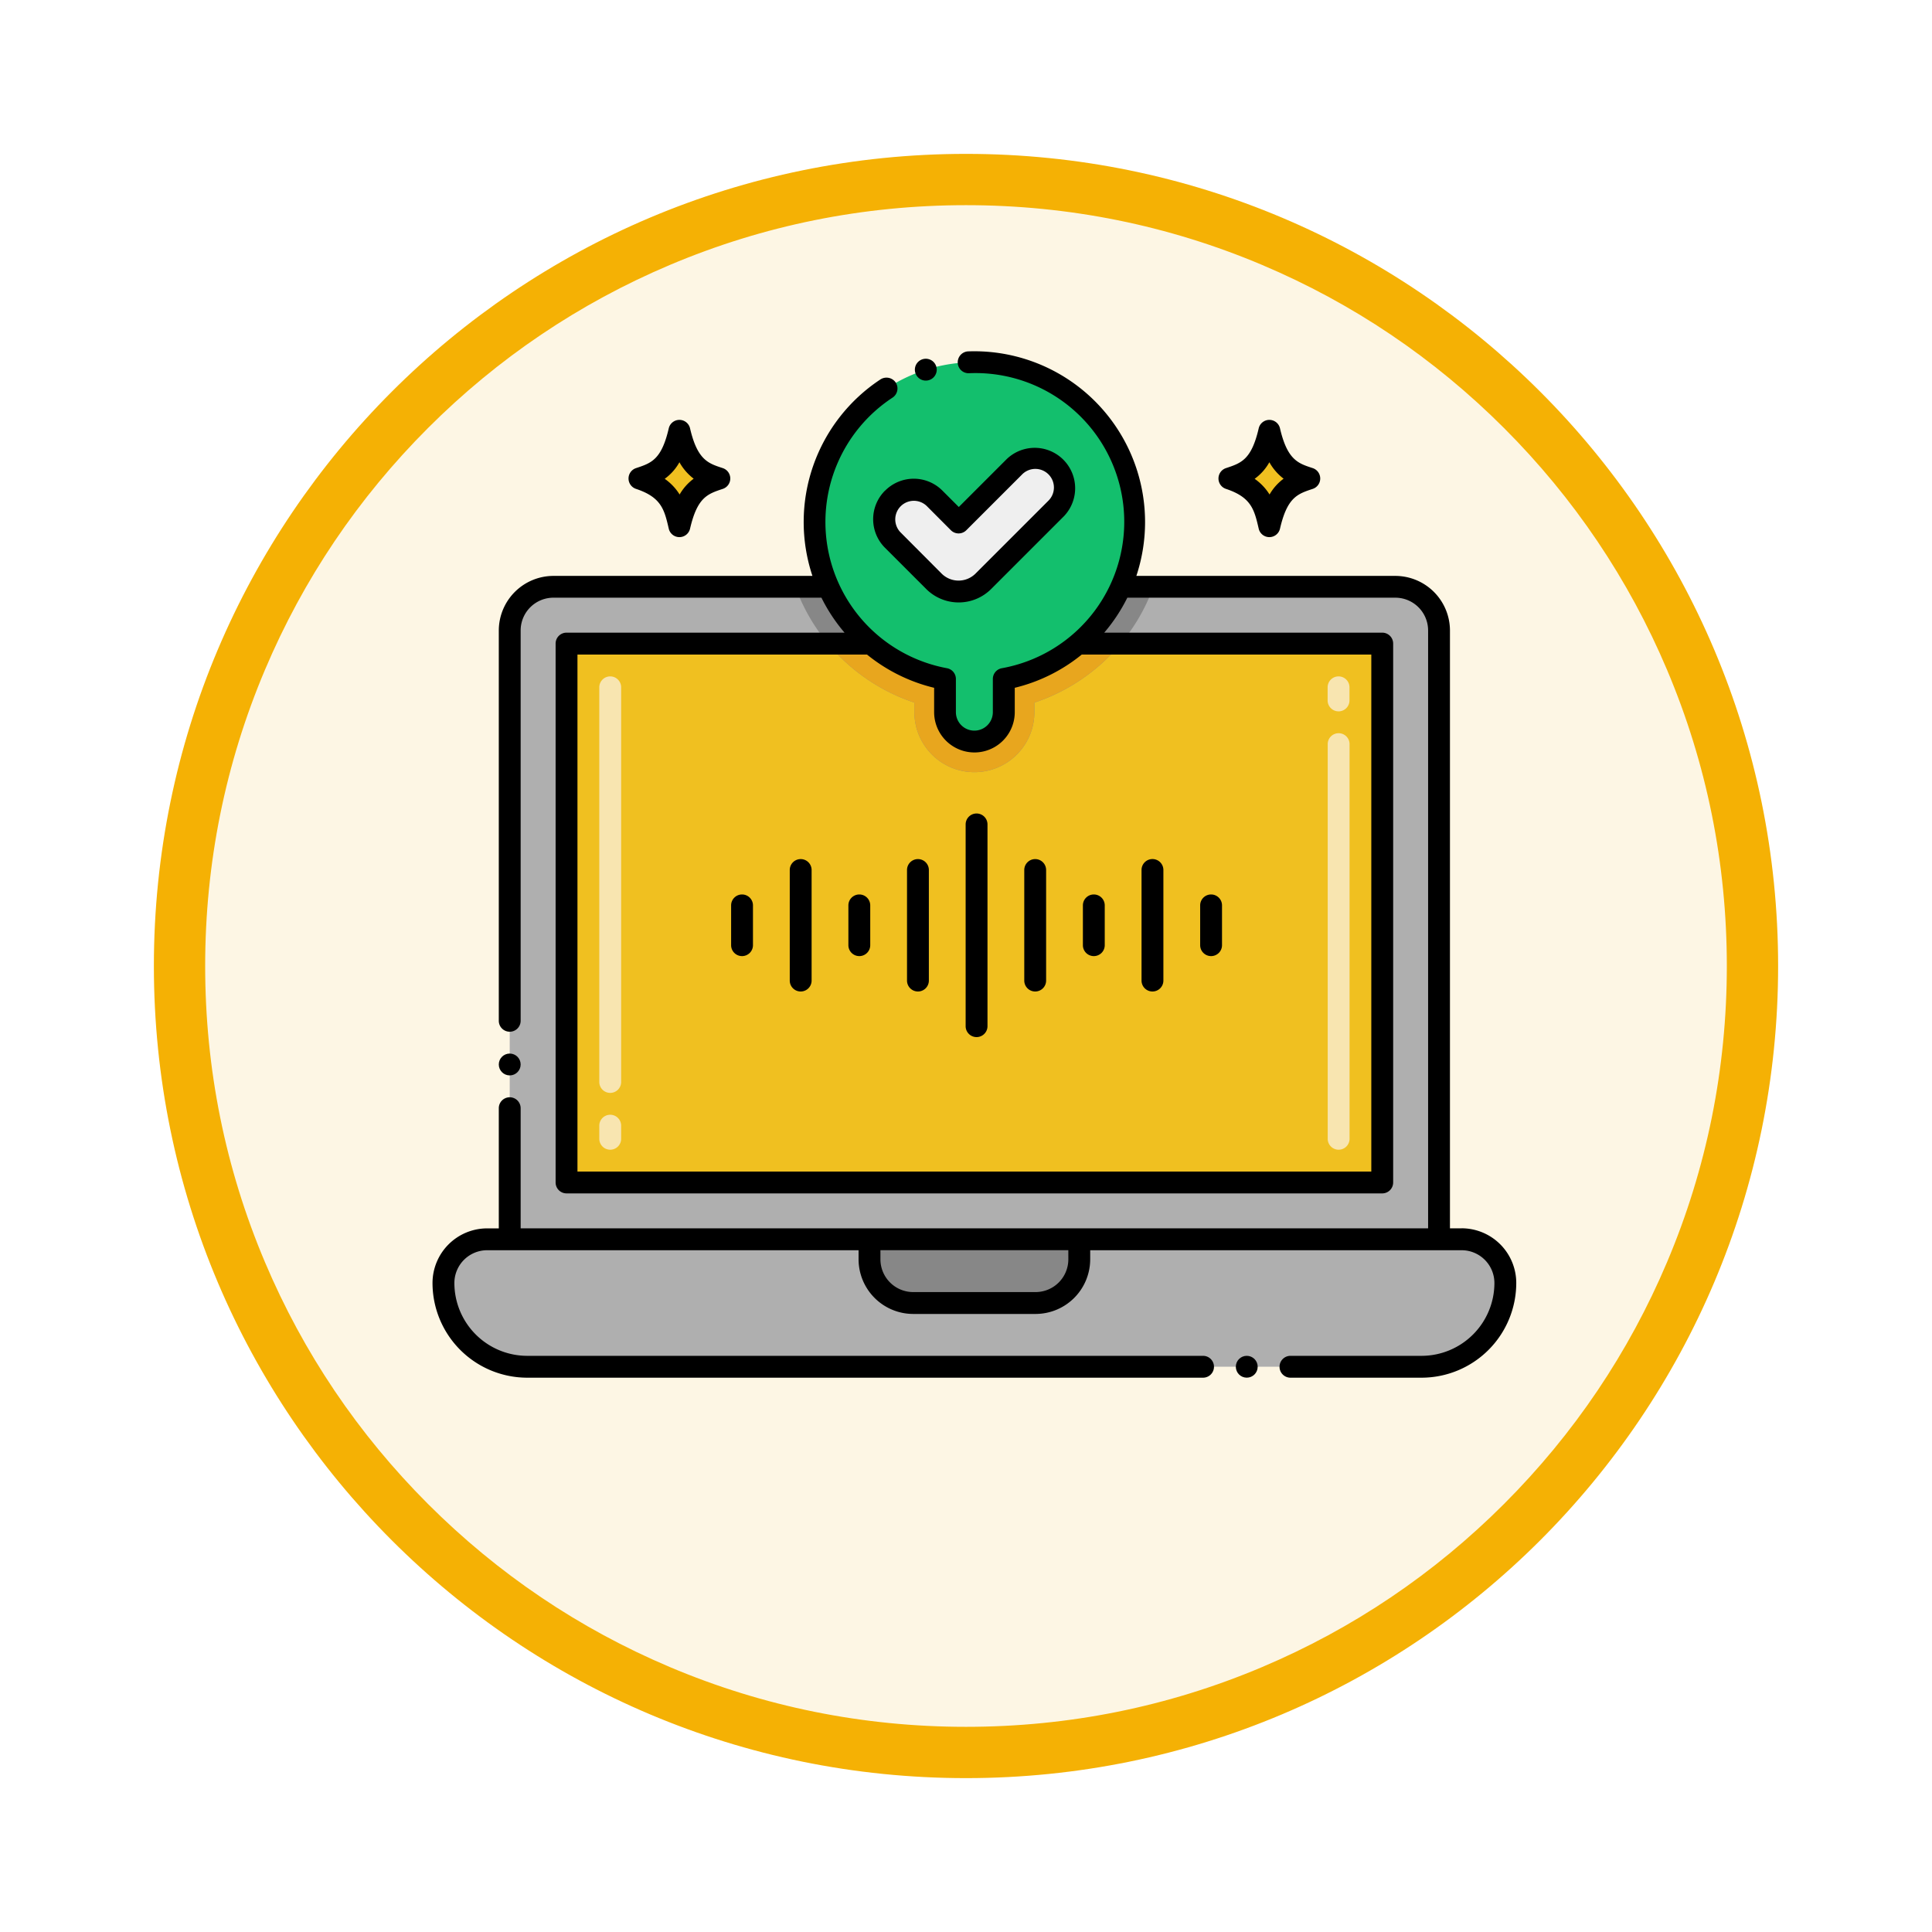 <svg xmlns="http://www.w3.org/2000/svg" xmlns:xlink="http://www.w3.org/1999/xlink" width="113" height="113" viewBox="0 0 113 113">
  <defs>
    <filter id="Trazado_982547" x="0" y="0" width="113" height="113" filterUnits="userSpaceOnUse">
      <feOffset dy="3" input="SourceAlpha"/>
      <feGaussianBlur stdDeviation="3" result="blur"/>
      <feFlood flood-opacity="0.161"/>
      <feComposite operator="in" in2="blur"/>
      <feComposite in="SourceGraphic"/>
    </filter>
  </defs>
  <g id="Grupo_1210956" data-name="Grupo 1210956" transform="translate(-5042.509 -3039.846)">
    <g id="Grupo_1210739" data-name="Grupo 1210739" transform="translate(5051.509 3045.846)">
      <g id="Grupo_1210537" data-name="Grupo 1210537" transform="translate(0)">
        <g id="Grupo_1164202" data-name="Grupo 1164202">
          <g id="Grupo_1158168" data-name="Grupo 1158168">
            <g id="Grupo_1152576" data-name="Grupo 1152576">
              <g id="Grupo_1148633" data-name="Grupo 1148633">
                <g id="Grupo_1148525" data-name="Grupo 1148525">
                  <g transform="matrix(1, 0, 0, 1, -9, -6)" filter="url(#Trazado_982547)">
                    <g id="Trazado_982547-2" data-name="Trazado 982547" transform="translate(9 6)" fill="#fdf6e4">
                      <path d="M 47.5 93.5 C 41.289 93.5 35.265 92.284 29.595 89.886 C 24.118 87.569 19.198 84.252 14.973 80.027 C 10.748 75.802 7.431 70.882 5.114 65.405 C 2.716 59.735 1.5 53.711 1.5 47.5 C 1.5 41.289 2.716 35.265 5.114 29.595 C 7.431 24.118 10.748 19.198 14.973 14.973 C 19.198 10.748 24.118 7.431 29.595 5.114 C 35.265 2.716 41.289 1.5 47.5 1.5 C 53.711 1.5 59.735 2.716 65.405 5.114 C 70.882 7.431 75.802 10.748 80.027 14.973 C 84.252 19.198 87.569 24.118 89.886 29.595 C 92.284 35.265 93.5 41.289 93.5 47.5 C 93.5 53.711 92.284 59.735 89.886 65.405 C 87.569 70.882 84.252 75.802 80.027 80.027 C 75.802 84.252 70.882 87.569 65.405 89.886 C 59.735 92.284 53.711 93.5 47.5 93.5 Z" stroke="none"/>
                      <path d="M 47.5 3 C 41.491 3 35.664 4.176 30.18 6.496 C 24.881 8.737 20.122 11.946 16.034 16.034 C 11.946 20.122 8.737 24.881 6.496 30.18 C 4.176 35.664 3 41.491 3 47.5 C 3 53.509 4.176 59.336 6.496 64.82 C 8.737 70.119 11.946 74.878 16.034 78.966 C 20.122 83.054 24.881 86.263 30.18 88.504 C 35.664 90.824 41.491 92 47.5 92 C 53.509 92 59.336 90.824 64.82 88.504 C 70.119 86.263 74.878 83.054 78.966 78.966 C 83.054 74.878 86.263 70.119 88.504 64.82 C 90.824 59.336 92 53.509 92 47.5 C 92 41.491 90.824 35.664 88.504 30.18 C 86.263 24.881 83.054 20.122 78.966 16.034 C 74.878 11.946 70.119 8.737 64.82 6.496 C 59.336 4.176 53.509 3 47.5 3 M 47.5 0 C 73.734 0 95 21.266 95 47.5 C 95 73.734 73.734 95 47.5 95 C 21.266 95 0 73.734 0 47.5 C 0 21.266 21.266 0 47.5 0 Z" stroke="none" fill="#f5b104"/>
                    </g>
                  </g>
                </g>
              </g>
            </g>
          </g>
        </g>
      </g>
    </g>
    <g id="Icons" transform="translate(5063.945 3049.83)">
      <g id="Grupo_1210854" data-name="Grupo 1210854" transform="translate(3.861 10.563)">
        <path id="Trazado_1056387" data-name="Trazado 1056387" d="M63.57,221.222H11.259a4.9,4.9,0,0,1-4.9-4.9,2.556,2.556,0,0,1,2.556-2.556h57a2.556,2.556,0,0,1,2.556,2.556,4.9,4.9,0,0,1-4.9,4.9Z" transform="translate(-5.721 -161.83)" fill="#afafaf"/>
        <path id="Trazado_1056388" data-name="Trazado 1056388" d="M75.883,67.006v35.609H21.526V67.006a2.557,2.557,0,0,1,2.556-2.556H73.327A2.557,2.557,0,0,1,75.883,67.006Z" transform="translate(-17.011 -50.677)" fill="#afafaf"/>
        <path id="Trazado_1056389" data-name="Trazado 1056389" d="M34.526,77.45H82.237v31.519H34.526Z" transform="translate(-26.688 -60.354)" fill="#f0c020"/>
        <path id="Trazado_1056390" data-name="Trazado 1056390" d="M107.834,64.45a11.15,11.15,0,0,1-6.962,6.773v.56a3.509,3.509,0,0,1-7.019,0v-.56a11.15,11.15,0,0,1-6.962-6.773Z" transform="translate(-65.669 -50.677)" fill="#878787"/>
        <path id="Trazado_1056391" data-name="Trazado 1056391" d="M111.481,77.45a11.142,11.142,0,0,1-5.056,3.45v.56a3.509,3.509,0,0,1-7.019,0V80.9a11.142,11.142,0,0,1-5.056-3.45Z" transform="translate(-71.223 -60.354)" fill="#e8a61e"/>
        <path id="Trazado_1056392" data-name="Trazado 1056392" d="M113.573,217.494h-7.157a2.556,2.556,0,0,1-2.556-2.556v-1.171h12.268v1.171A2.556,2.556,0,0,1,113.573,217.494Z" transform="translate(-78.302 -161.83)" fill="#878787"/>
        <path id="Trazado_1056393" data-name="Trazado 1056393" d="M94.043,29.008a9.3,9.3,0,0,0,4.887,2.577v1.941a1.719,1.719,0,1,0,3.438,0V31.585a9.343,9.343,0,1,0-8.326-2.577Z" transform="translate(-68.956 -12.42)" fill="#13bf6d"/>
        <path id="Trazado_1056394" data-name="Trazado 1056394" d="M117.254,37.976,113,42.227a2.045,2.045,0,0,1-2.892,0L107.7,39.819a1.726,1.726,0,1,1,2.441-2.441l1.413,1.413,3.256-3.256a1.726,1.726,0,0,1,2.441,2.441Z" transform="translate(-80.785 -28.776)" fill="#efefef"/>
        <path id="Trazado_1056395" data-name="Trazado 1056395" d="M54.232,29.085c-.839-.275-1.482-.459-1.916-2.327a.639.639,0,0,0-1.245,0c-.426,1.835-1.019,2.031-1.916,2.327a.64.64,0,0,0,0,1.214c1.49.493,1.66,1.222,1.916,2.327a.639.639,0,0,0,1.245,0c.426-1.835,1.019-2.03,1.916-2.327A.64.64,0,0,0,54.232,29.085Z" transform="translate(-37.253 -22.252)"/>
        <path id="Trazado_1056396" data-name="Trazado 1056396" d="M58.69,36.9a3.031,3.031,0,0,0-.823.925,3.154,3.154,0,0,0-.872-.918,2.983,2.983,0,0,0,.861-.969A3.129,3.129,0,0,0,58.69,36.9Z" transform="translate(-43.414 -29.449)" fill="#f0c020"/>
        <path id="Trazado_1056397" data-name="Trazado 1056397" d="M189.232,29.085c-.839-.275-1.482-.459-1.916-2.327a.639.639,0,0,0-1.245,0c-.426,1.835-1.019,2.031-1.916,2.327a.64.64,0,0,0,0,1.214c1.49.493,1.66,1.222,1.916,2.327a.639.639,0,0,0,1.245,0c.426-1.835,1.019-2.03,1.916-2.327a.64.64,0,0,0,0-1.214Z" transform="translate(-137.748 -22.252)"/>
        <path id="Trazado_1056398" data-name="Trazado 1056398" d="M193.69,36.9a3.031,3.031,0,0,0-.823.925,3.155,3.155,0,0,0-.872-.918,2.983,2.983,0,0,0,.861-.969A3.129,3.129,0,0,0,193.69,36.9Z" transform="translate(-143.91 -29.449)" fill="#f0c020"/>
        <path id="Trazado_1056399" data-name="Trazado 1056399" d="M42.667,112.638a.639.639,0,0,1-.639-.639v-.767a.639.639,0,1,1,1.278,0V112A.639.639,0,0,1,42.667,112.638Zm0-3.323a.639.639,0,0,1-.639-.639V85.593a.639.639,0,0,1,1.278,0v23.083A.639.639,0,0,1,42.667,109.315Z" transform="translate(-32.273 -65.94)" fill="#f8e5b0"/>
        <path id="Trazado_1056400" data-name="Trazado 1056400" d="M209.334,112.638A.639.639,0,0,1,208.7,112V88.916a.639.639,0,0,1,1.278,0V112A.639.639,0,0,1,209.334,112.638Zm0-25.639a.639.639,0,0,1-.639-.639v-.767a.639.639,0,0,1,1.278,0v.767A.639.639,0,0,1,209.334,87Z" transform="translate(-156.341 -65.94)" fill="#f8e5b0"/>
        <path id="Trazado_1056401" data-name="Trazado 1056401" d="M64.053,61.861H63.37V26.891A3.2,3.2,0,0,0,60.175,23.7H45.028A9.99,9.99,0,0,0,35.2,10.567a.64.64,0,0,0-.619.659.632.632,0,0,0,.659.619A8.7,8.7,0,0,1,37.156,29.1a.639.639,0,0,0-.522.628v1.941a1.08,1.08,0,0,1-2.161,0V29.727a.639.639,0,0,0-.522-.628A8.7,8.7,0,0,1,30.77,13.271a.64.64,0,0,0,.179-.887.652.652,0,0,0-.882-.181h0A9.987,9.987,0,0,0,26.082,23.7H10.933a3.2,3.2,0,0,0-3.195,3.195V49.721a.639.639,0,0,0,1.278,0V26.891a1.919,1.919,0,0,1,1.917-1.917H26.609a9.9,9.9,0,0,0,1.351,2.045H11.7a.639.639,0,0,0-.639.639V59.177a.639.639,0,0,0,.639.639H59.409a.639.639,0,0,0,.639-.639V27.658a.639.639,0,0,0-.639-.639H43.149A9.948,9.948,0,0,0,44.5,24.974H60.175a1.919,1.919,0,0,1,1.917,1.917v34.97H9.016V54.833a.639.639,0,0,0-1.278,0v7.029H7.056a3.2,3.2,0,0,0-3.195,3.195,5.544,5.544,0,0,0,5.531,5.538H48.929a.639.639,0,1,0,0-1.278H9.4a4.265,4.265,0,0,1-4.26-4.26A1.919,1.919,0,0,1,7.056,63.14H28.781v.532a3.2,3.2,0,0,0,3.195,3.195h7.157a3.2,3.2,0,0,0,3.195-3.195V63.14H64.053a1.919,1.919,0,0,1,1.917,1.917,4.265,4.265,0,0,1-4.26,4.26H54.041a.639.639,0,0,0,0,1.278h7.676a5.544,5.544,0,0,0,5.531-5.538,3.2,3.2,0,0,0-3.195-3.2ZM58.77,58.538H12.339V28.3H29.274A9.9,9.9,0,0,0,33.2,30.244v1.424a2.358,2.358,0,0,0,4.716,0V30.244A9.9,9.9,0,0,0,41.834,28.3H58.77Zm-17.72,5.133a1.919,1.919,0,0,1-1.917,1.917H31.976a1.919,1.919,0,0,1-1.917-1.917v-.532h10.99Z" transform="translate(-3.861 -10.563)"/>
        <path id="Trazado_1056402" data-name="Trazado 1056402" d="M105.389,35.063a2.362,2.362,0,0,0,0,3.345l2.408,2.408a2.687,2.687,0,0,0,3.8,0l4.251-4.251a2.365,2.365,0,0,0-3.344-3.344l-2.8,2.8-.962-.962a2.363,2.363,0,0,0-3.343,0Zm3.853,2.318a.639.639,0,0,0,.9,0l3.256-3.256a1.087,1.087,0,1,1,1.537,1.537l-4.251,4.251a1.405,1.405,0,0,1-1.988,0L106.292,37.5a1.087,1.087,0,0,1,1.537-1.537Z" transform="translate(-78.922 -26.914)"/>
        <path id="Trazado_1056403" data-name="Trazado 1056403" d="M115.078,13.516a.639.639,0,1,0-.805-.414A.638.638,0,0,0,115.078,13.516Z" transform="translate(-86.03 -11.833)"/>
        <circle id="Elipse_12551" data-name="Elipse 12551" cx="0.639" cy="0.639" r="0.639" transform="translate(3.877 41.074)"/>
        <circle id="Elipse_12552" data-name="Elipse 12552" cx="0.639" cy="0.639" r="0.639" transform="translate(46.985 58.753)"/>
        <path id="Trazado_1056404" data-name="Trazado 1056404" d="M72.833,134.86a.639.639,0,0,0-.639.639v2.327a.639.639,0,0,0,1.278,0V135.5A.639.639,0,0,0,72.833,134.86Z" transform="translate(-54.729 -103.091)"/>
        <path id="Trazado_1056405" data-name="Trazado 1056405" d="M86.25,126.763a.639.639,0,0,0-.639.639v6.466a.639.639,0,0,0,1.278,0V127.4A.639.639,0,0,0,86.25,126.763Z" transform="translate(-64.716 -97.063)"/>
        <path id="Trazado_1056406" data-name="Trazado 1056406" d="M99.667,134.86a.639.639,0,0,0-.639.639v2.327a.639.639,0,1,0,1.278,0V135.5A.639.639,0,0,0,99.667,134.86Z" transform="translate(-74.704 -103.091)"/>
        <path id="Trazado_1056407" data-name="Trazado 1056407" d="M113.083,126.763a.639.639,0,0,0-.639.639v6.466a.639.639,0,0,0,1.278,0V127.4A.639.639,0,0,0,113.083,126.763Z" transform="translate(-84.691 -97.063)"/>
        <path id="Trazado_1056408" data-name="Trazado 1056408" d="M126.5,116.33a.639.639,0,0,0-.639.639v11.8a.639.639,0,0,0,1.278,0v-11.8A.639.639,0,0,0,126.5,116.33Z" transform="translate(-94.679 -89.297)"/>
        <path id="Trazado_1056409" data-name="Trazado 1056409" d="M139.917,126.763a.639.639,0,0,0-.639.639v6.466a.639.639,0,0,0,1.278,0V127.4A.639.639,0,0,0,139.917,126.763Z" transform="translate(-104.667 -97.063)"/>
        <path id="Trazado_1056410" data-name="Trazado 1056410" d="M153.333,138.466a.639.639,0,0,0,.639-.639V135.5a.639.639,0,0,0-1.278,0v2.327A.639.639,0,0,0,153.333,138.466Z" transform="translate(-114.654 -103.092)"/>
        <path id="Trazado_1056411" data-name="Trazado 1056411" d="M166.75,134.507a.639.639,0,0,0,.639-.639V127.4a.639.639,0,1,0-1.278,0v6.466A.639.639,0,0,0,166.75,134.507Z" transform="translate(-124.641 -97.063)"/>
        <path id="Trazado_1056412" data-name="Trazado 1056412" d="M180.167,138.466a.639.639,0,0,0,.639-.639V135.5a.639.639,0,0,0-1.278,0v2.327A.639.639,0,0,0,180.167,138.466Z" transform="translate(-134.629 -103.092)"/>
      </g>
    </g>
  </g>
</svg>
